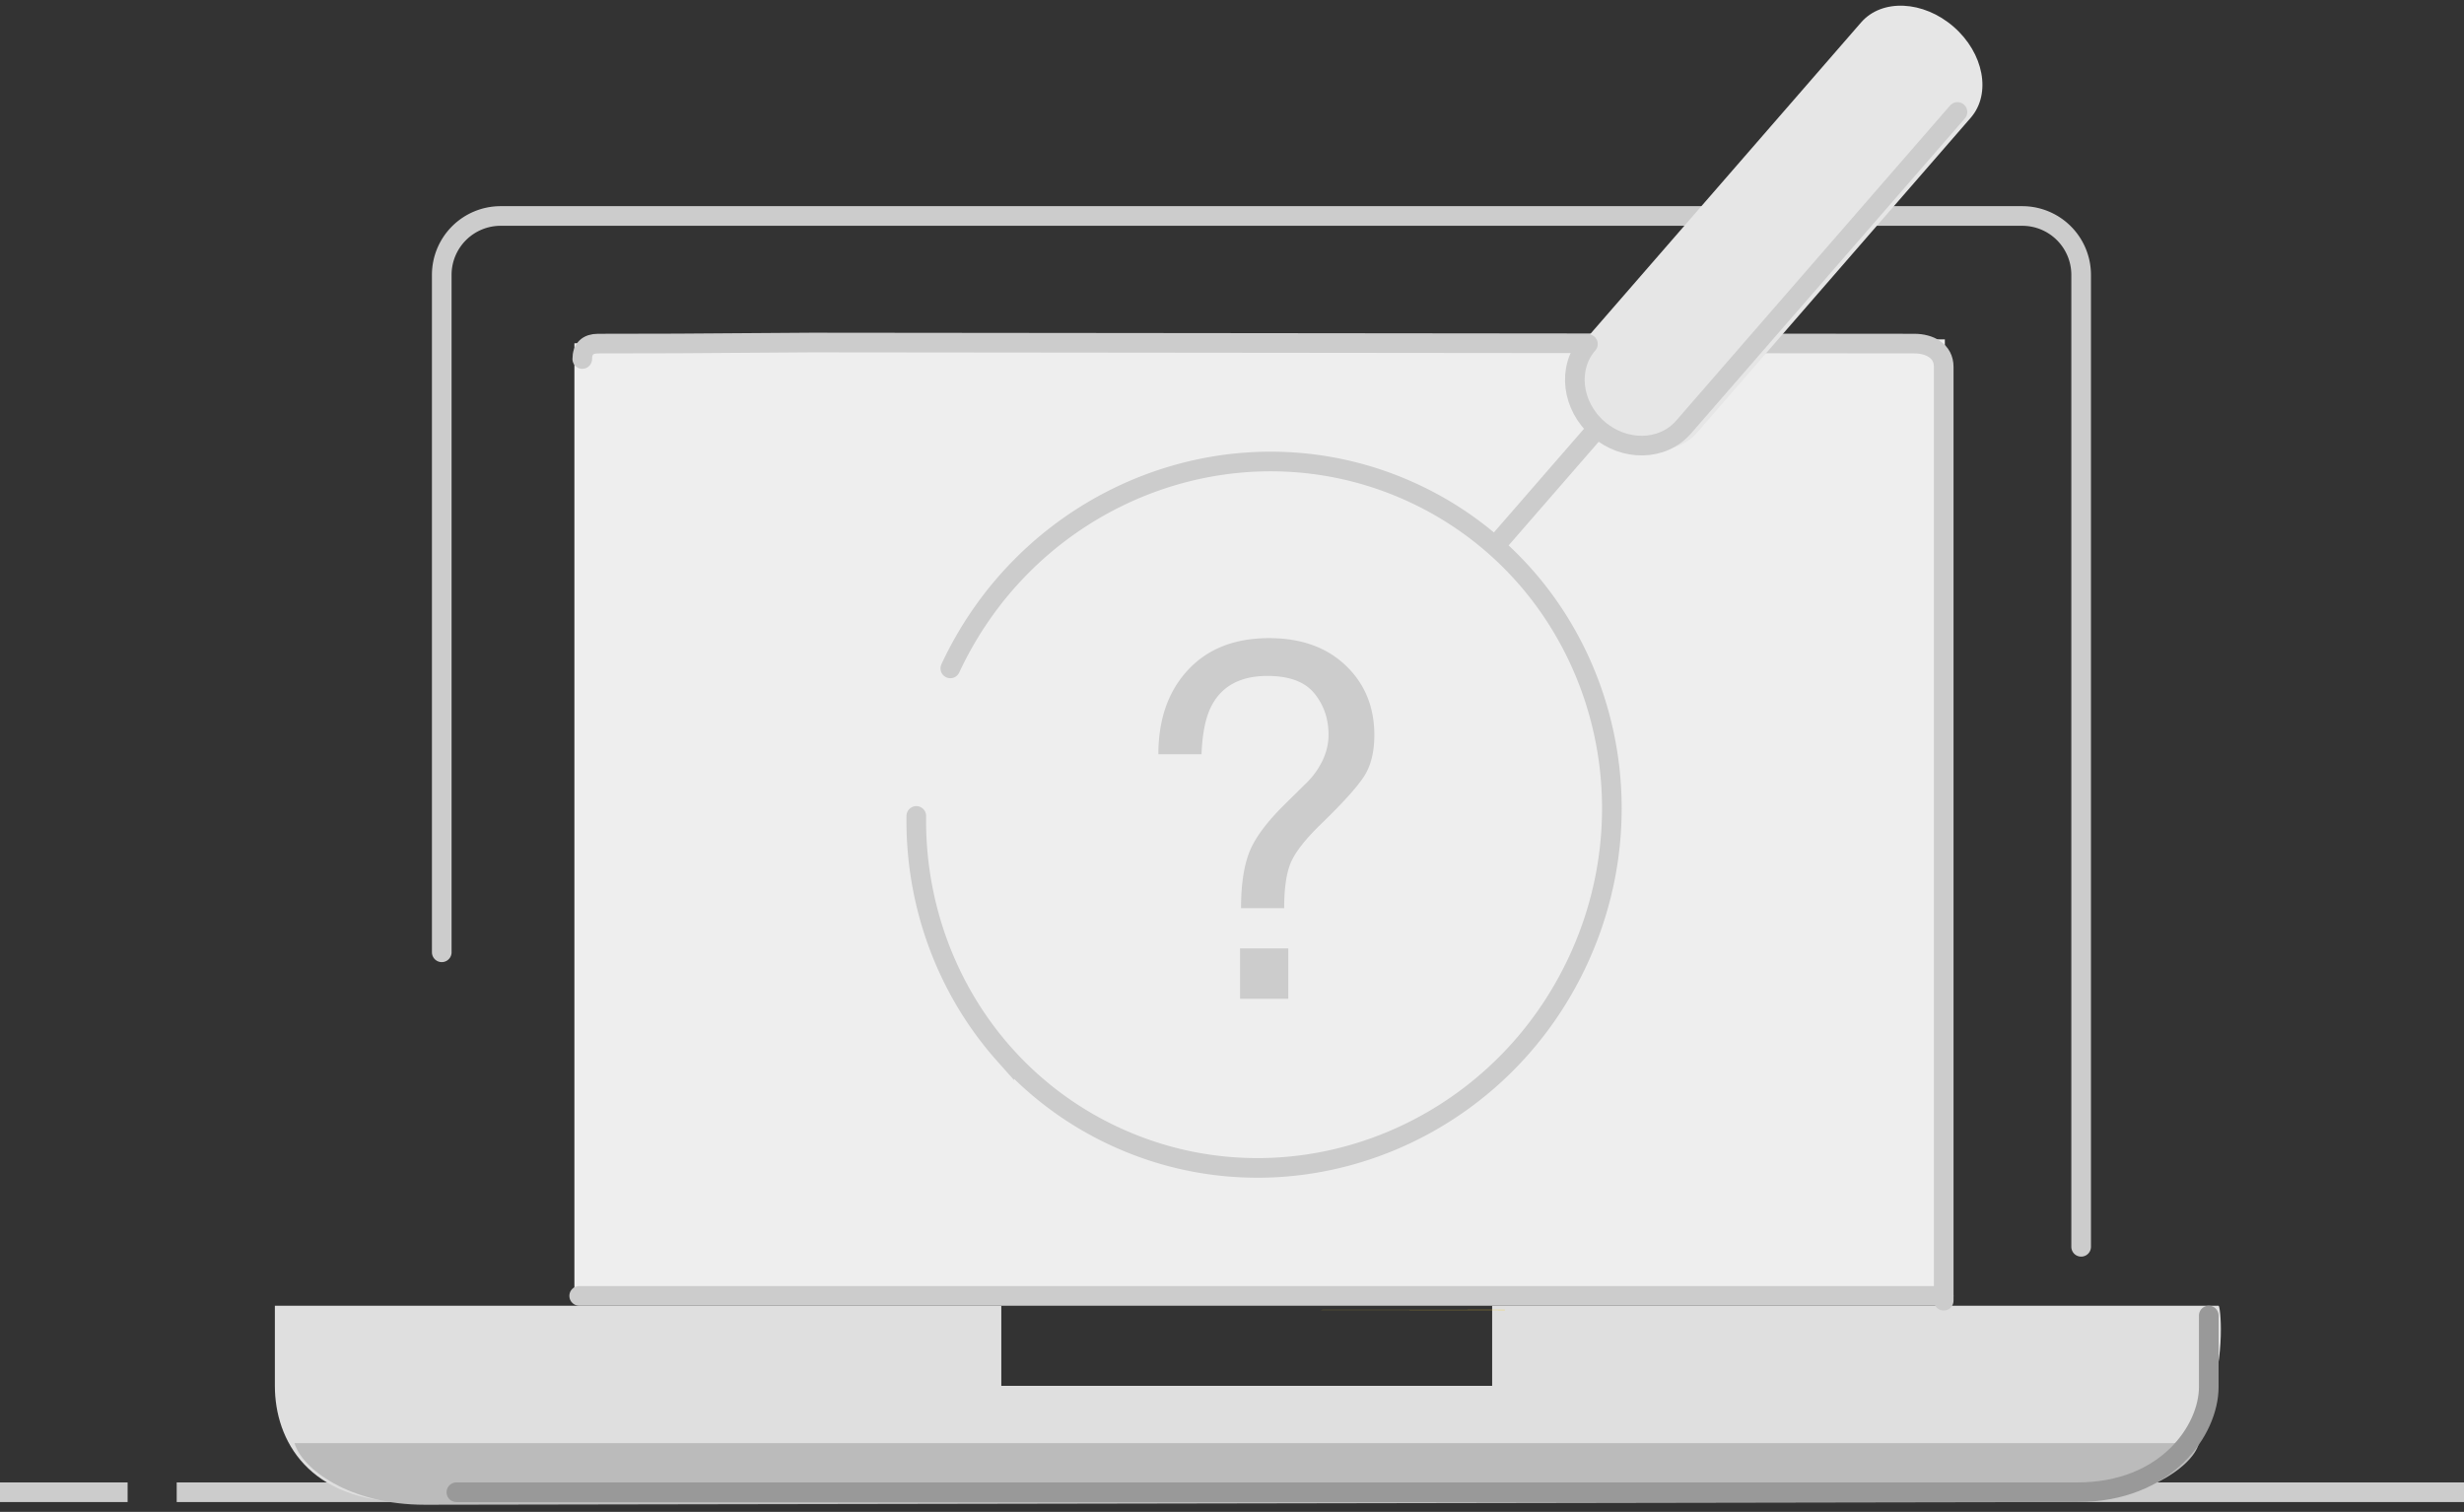 <svg xmlns="http://www.w3.org/2000/svg" width="251" height="154" viewBox="0 0 251 154" data-reactid="8">
    <rect x="0" y="0" width="251" height="154" fill="#333333" stroke="none"/>
    <g fill="none" fill-rule="evenodd" data-reactid="9">
        <path fill="#CCC" d="M18 151h233v2H18v-2zm-18 0h13v2H0v-2z" data-reactid="10"></path>
        <path fill="#DFDFDF"
            d="M152 133v8.165h-50V133H28v8.165c0 5.52 3.405 11.827 13.647 11.835l168.906-.291C228.179 152.723 226.377 133 226 133h-74z"
            data-reactid="11"></path>
        <path fill="#F7D032" d="M153.303 133.42l-24.278.011 24.278.018z" data-reactid="12"></path>
        <path fill="#EEE" d="M58.513 132.71h139.604V34.572l-139.604.397z" data-reactid="13"></path>
        <path fill="#BBB" d="M30 147c.735 2.575 5.553 6.276 13.283 6.276L211 153c6.737 0 12.34-3.372 13-6H30z"
            data-reactid="14"></path>
        <path stroke="#CCC" stroke-linecap="round" stroke-linejoin="round" stroke-width="2" d="M198 132H59"
            data-reactid="15"></path>
        <path stroke="#999" stroke-linecap="round" stroke-linejoin="round" stroke-width="2"
            d="M225 134v7.285c0 4.325-4.247 10.715-13.393 10.715H46.489" data-reactid="16"></path>
        <path stroke="#CCC" stroke-linecap="round" stroke-linejoin="round" stroke-width="2"
            d="M45 97V28a6 6 0 0 1 6-6h155a6 6 0 0 1 6 6v99" data-reactid="17"></path>
        <path stroke="#CCC" stroke-linecap="round" stroke-linejoin="round" stroke-width="2"
            d="M198 132.492V37.367c0-1.599-1.397-2.367-3-2.367l-112.35-.11-13.717.094-8.016.016c-1.041 0-1.6.524-1.603 1.567"
            data-reactid="18"></path>
        <path stroke="#CCC" stroke-linecap="round" stroke-width="2"
            d="M113.857 50.642c-7.217 3.53-13.356 9.515-17.051 17.44m-3.464 15.03c-.125 8.971 3.073 17.673 8.959 24.283a34.437 34.437 0 0 0 11.2 8.329c9.825 4.58 20.731 4.139 29.925-.271 7.325-3.513 13.564-9.546 17.302-17.563 2.58-5.533 3.67-11.371 3.436-17.045-.282-6.799-2.468-13.362-6.275-18.882a34.465 34.465 0 0 0-13.857-11.713 34.436 34.436 0 0 0-13.932-3.236c-5.63-.107-11.2 1.16-16.243 3.628"
            data-reactid="19"></path>
        <g data-reactid="20">
            <path stroke="#CCC" stroke-linecap="square" stroke-width="2" d="M162.369 44.033l-9.286 10.683"
                data-reactid="21"></path>
            <path fill="#E6E6E6"
                d="M177.11 39.194l-4.262 4.902c-2.12 2.44-6.34 2.241-9.423-.438-3.083-2.68-3.866-6.831-1.746-9.27l14.488-16.667 13.418-15.436c2.118-2.436 6.339-2.239 9.422.44 3.082 2.68 3.865 6.833 1.747 9.269"
                data-reactid="22"></path>
            <path stroke="#CCC" stroke-linecap="round" stroke-width="2"
                d="M161.755 35.04c-2.12 2.438-1.657 6.312 1.032 8.649 2.689 2.337 6.589 2.257 8.71-.182l14.487-16.666 13.418-15.436"
                data-reactid="23"></path>
        </g>
        <path fill="#CCC"
            d="M126.321 96.605h4.914v5.136h-4.914v-5.136zm-5.309-28.358c2.009-2.165 4.766-3.247 8.272-3.247 3.243 0 5.84.926 7.79 2.778 1.95 1.852 2.926 4.218 2.926 7.099 0 1.744-.358 3.16-1.074 4.246-.716 1.087-2.16 2.684-4.333 4.79-1.58 1.531-2.605 2.828-3.074 3.89-.47 1.061-.704 2.63-.704 4.703h-4.395c0-2.354.28-4.25.84-5.691.559-1.44 1.785-3.09 3.678-4.95l1.976-1.951a8.174 8.174 0 0 0 1.432-1.754c.658-1.07.987-2.18.987-3.333 0-1.613-.481-3.012-1.444-4.197-.963-1.186-2.556-1.778-4.778-1.778-2.749 0-4.65 1.02-5.704 3.062-.592 1.135-.93 2.773-1.012 4.913H118c0-3.555 1.004-6.415 3.012-8.58z"
            data-reactid="24"></path>
    </g>
</svg>